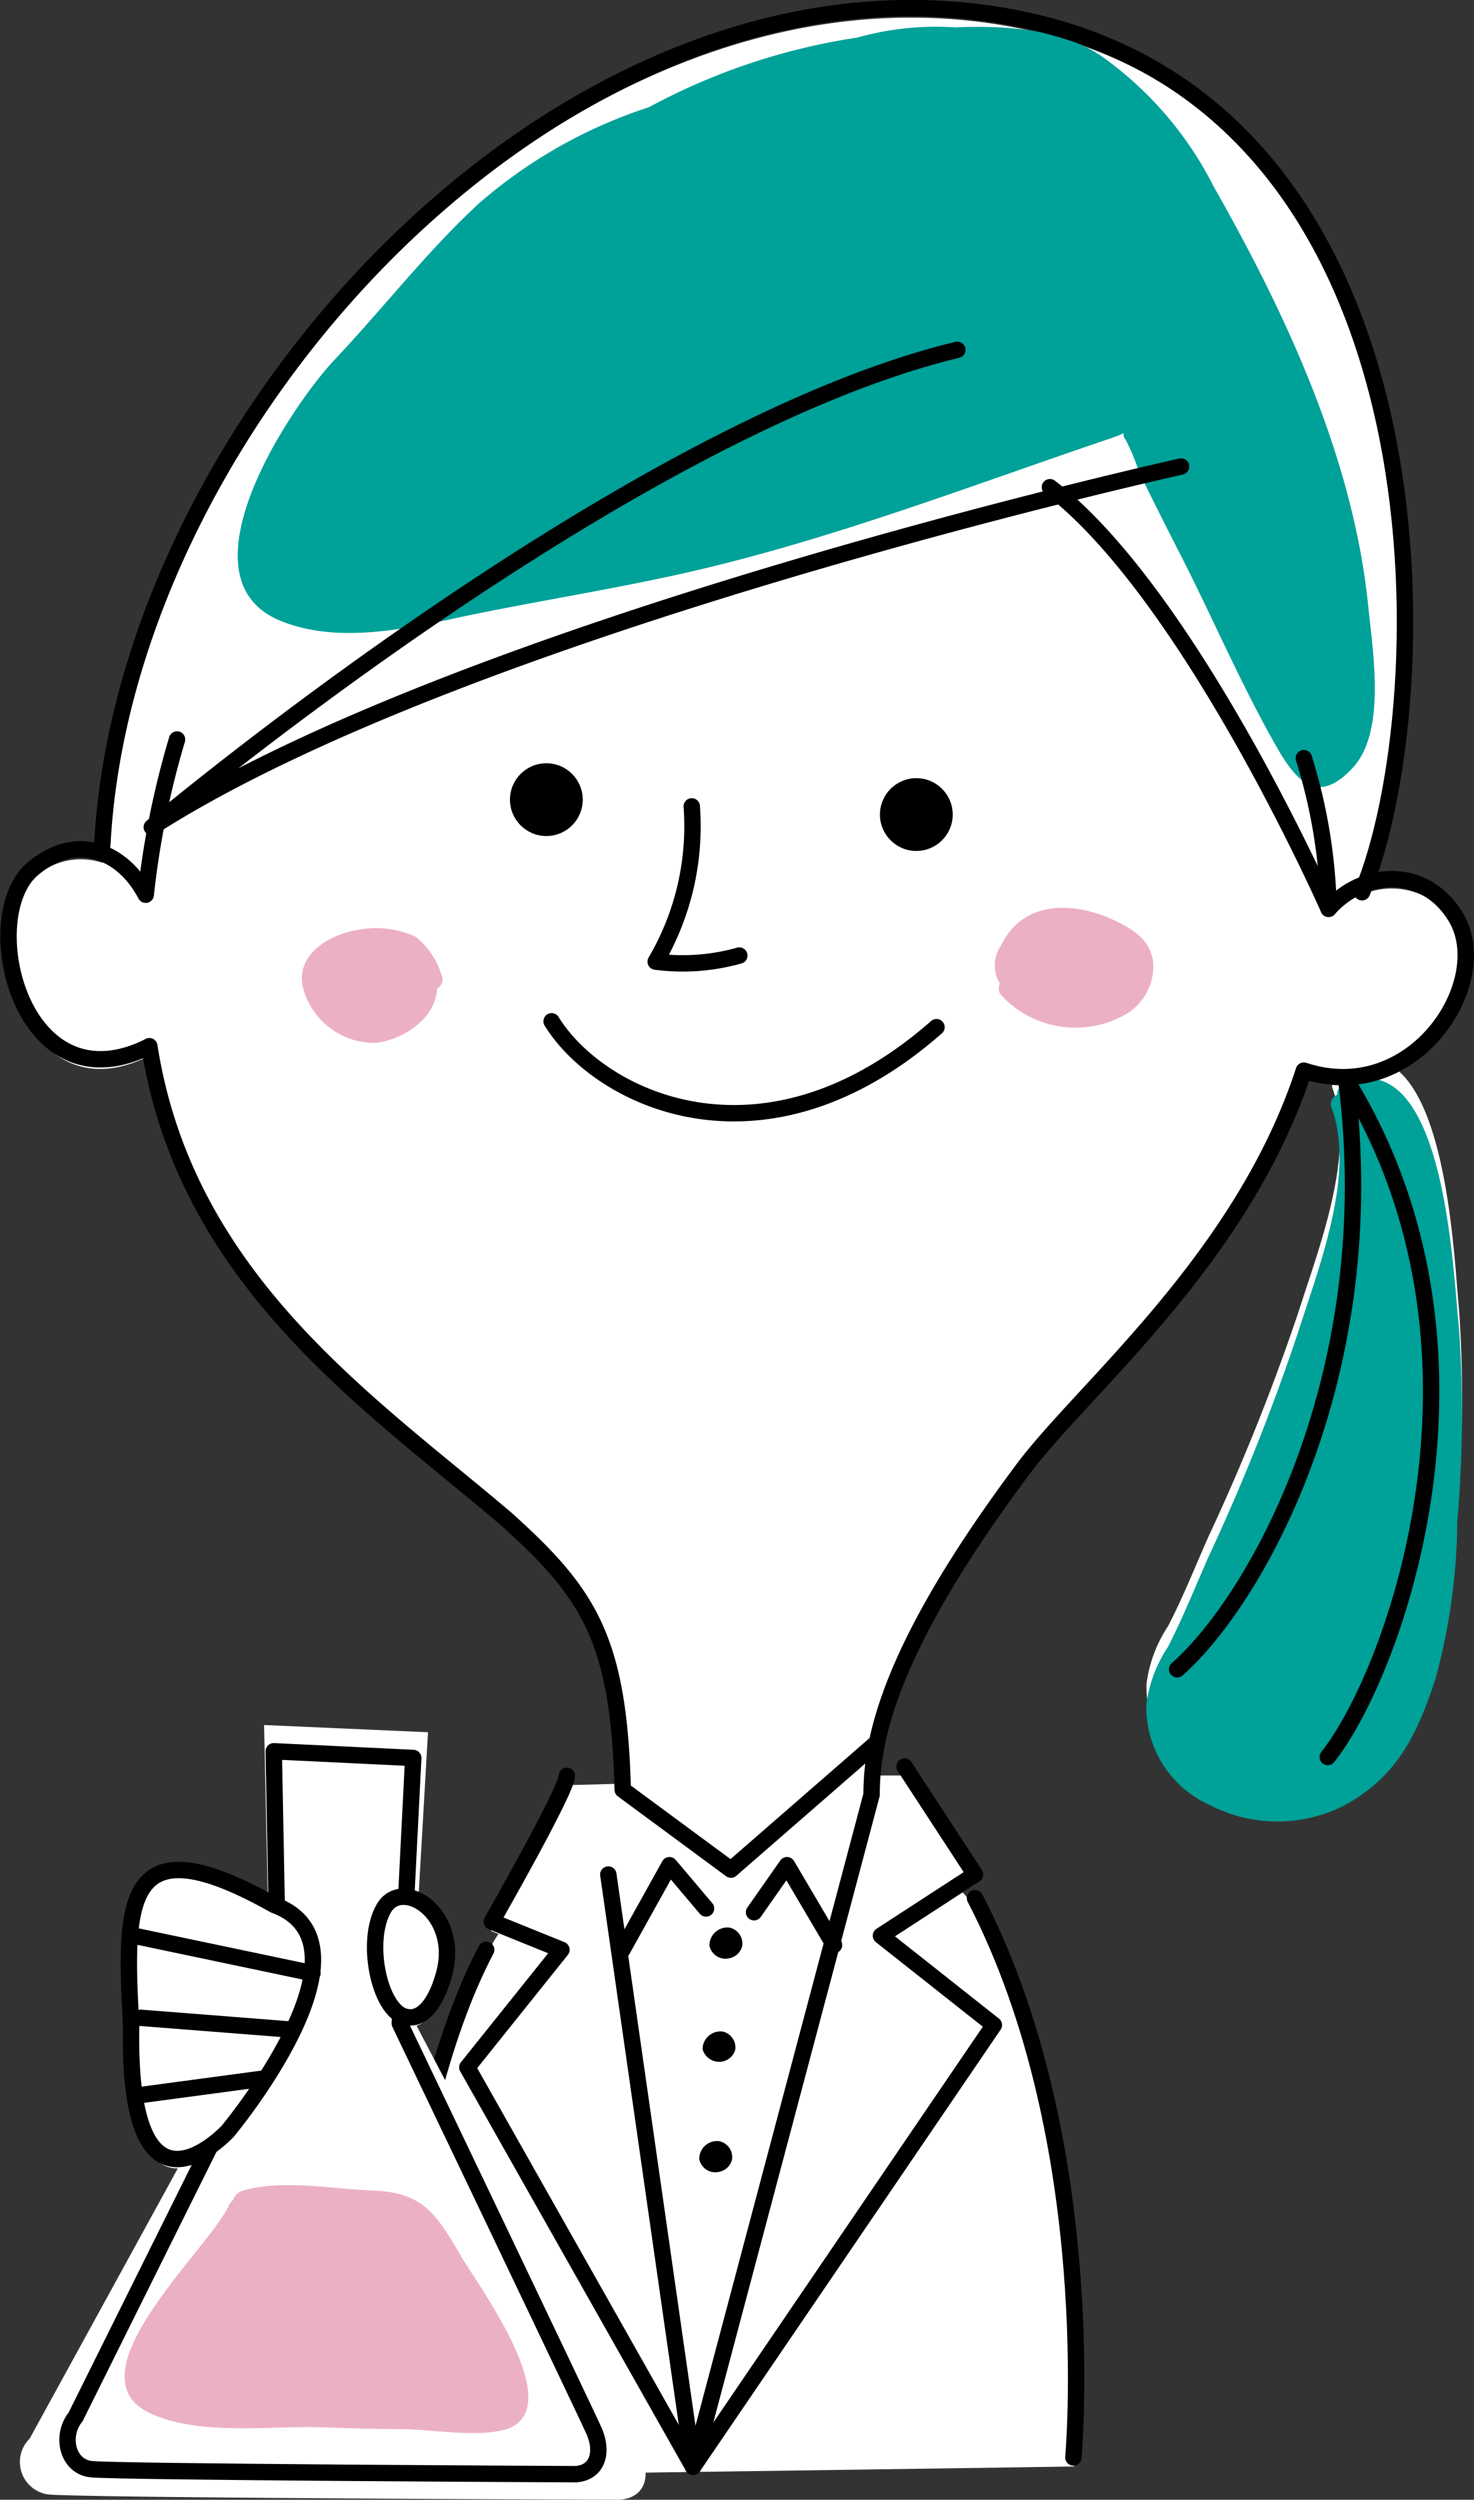 <svg xmlns="http://www.w3.org/2000/svg" width="89.92" height="152.49"><rect width="100%" height="100%" fill="#333333" stroke="none"/><defs><style>.cls-1{fill:#fff}.cls-3{fill:none;stroke:#000;stroke-linecap:round;stroke-linejoin:round}.cls-4{fill:#ecb0c4}</style></defs><g id="レイヤー_2" data-name="レイヤー 2"><g id="レイヤー_1-2" data-name="レイヤー 1"><path class="cls-1" d="M85.36 65.37c3.34-1.88 5.06-6.22 3.44-8.87a4.46 4.46 0 0 0-5.51-2c4.6-12 5.15-47.74-21.42-52.83C34.92-3.49 7.58 25.94 6.24 52.13v.5a4.15 4.15 0 0 0-4.24 1c-3.48 2.87-.75 14.52 6.9 10.88l.19-.1c2.23 14.25 13.37 21.69 21.76 28.82 4.89 4.4 6.75 7.13 7.09 15.58l-3.41.09c0 .86-4.58 8.89-4.58 8.89l.46.19a5.19 5.19 0 0 0-.75 1.53 42.94 42.94 0 0 0-3.24 8.75l-2-4.25v-.54a1.78 1.78 0 0 0 .29.12c1.58.43 2.3-2.29 2.3-2.29.93-2.82-.78-4.86-2.22-5l.43-8.47-8.51-.41.19 9.43-.13-.06c-9.17-5.16-9.17-.28-8.74 7.32-.21 9.71 3.07 8.61 4.82 7.36L4.61 148c-.92 1.12-.51 3 .92 3.17s60-.71 60-.71 1.72-19.21-6-34.12l-.81-.91.81-.52-4.3-6.6h-1.92c.39-3.53 2.23-8.95 9.18-18.22 3.69-4.93 13.35-12.79 17.1-24.28a7.13 7.13 0 0 0 1.68.36.53.53 0 0 0 0 .17c1.48 4-.84 9.85-2.06 13.7a131.32 131.32 0 0 1-5.49 13.7c-.81 1.82-1.55 3.7-2.47 5.47a8.19 8.19 0 0 0-1.31 3.54 6.55 6.55 0 0 0 3.85 6.11 9 9 0 0 0 8.14.08c3.25-1.74 4.51-4.29 5.63-7.71a37.34 37.34 0 0 0 1.35-9.65A74.3 74.3 0 0 0 89 79.81c-.26-2.62-.61-11.71-3.64-14.44z"/><path d="M89 81c-.36-3.35-.83-17.38-6.94-14.93a.77.77 0 0 0-.49.72.61.61 0 0 0-.33.82c1.48 4-.84 9.85-2.06 13.69A129.58 129.58 0 0 1 73.71 95c-.81 1.83-1.55 3.7-2.47 5.48a8.19 8.19 0 0 0-1.31 3.52 6.53 6.53 0 0 0 3.85 6.1 9 9 0 0 0 8.14.08c3.25-1.73 4.51-4.29 5.63-7.7a37.34 37.34 0 0 0 1.35-9.68A74.43 74.43 0 0 0 89 81zm-5.53-44c-.9-9-5-17.82-9.42-25.6a21.79 21.79 0 0 0-6.89-8c-2.44-1.64-5.88-1.86-8.9-1.73a17.7 17.7 0 0 0-5.58.52l-.43.11a38.83 38.83 0 0 0-12.66 4.24 29.72 29.72 0 0 0-10.42 5.91c-3.13 2.9-5.79 6.35-8.71 9.44-2.78 2.94-9.75 13.44-3.3 16 3.34 1.35 7.41.53 10.81-.22 4.71-1 9.48-1.72 14.18-2.8 8.71-2 17.24-5.3 25.69-8.16 1.19-.4.44-.38.82.1a12.23 12.23 0 0 1 .83 2c.78 1.58 1.58 3.19 2.39 4.77 2.06 4 3.84 8.24 6.1 12.16 1.22 2.09 2.5 3.3 4.54 1.1s1.24-6.99.95-9.84z" fill="#00a199"/><circle cx="33.33" cy="48.78" r="2.22"/><circle cx="55.9" cy="49.69" r="2.22"/><path class="cls-3" d="M42.2 49.19a16.31 16.31 0 0 1-2.2 9.47 12.73 12.73 0 0 0 5.1-.37M33.65 62.3c2.91 4.73 12.92 9.64 23.48.36m1.27-41.32C38 26.26 9.26 50.46 9.26 50.46c19.29-12.37 62.79-22 62.79-22m-8 1.26c8.55 6.55 17 25.72 17 25.72"/><path class="cls-3" d="M10.8 45.11a53 53 0 0 0-1.91 9.47C7.47 51.88 4.63 50.78 2 53c-3.46 2.92-.73 14.56 6.92 10.92l.19-.1c2.23 14.26 13.37 21.7 21.76 28.83 5.07 4.56 6.88 7.33 7.12 16.53l6.6 4.87 8.89-7.74"/><path class="cls-3" d="M83.09 54.43C87.86 43 88.82 6.26 61.87 1.09S7.58 25.37 6.24 51.56M81 107.18c4.1-5.18 11.26-24.85 1.13-41.29 2.29 18-5.54 31.74-10.32 35.94"/><path class="cls-3" d="M37.11 114.35l5.17 36.13 10.89-41c0-3.44 1.12-9 9.27-19.9 3.69-4.92 13.35-12.78 17.1-24.27 6.72 2.23 11.66-5.45 9.26-9.38-1.92-3.15-5.69-2.82-7.75-.49a33.06 33.06 0 0 0-1.51-9.19"/><path class="cls-3" d="M43.07 116.42l-2.23-2.64-2.87 5.16m8.03-2.29l2.01-2.87 2.87 4.87"/><path class="cls-3" d="M55.18 107.76l4.3 6.59-5.74 3.73 6.89 5.45-18.35 26.95-13.77-24.37 5.74-7.17-4.25-1.72s4.58-8 4.58-8.89m-4.92 10.61c-5.74 10.89-6.31 30.68-6.31 30.68m36.13-33.83c7.74 14.91 6 34.12 6 34.12"/><path class="cls-4" d="M70.35 58.7c-.18-1.4-1.28-2.06-2.44-2.59-2.42-1.12-5.52-1.21-6.85 1.58A2.12 2.12 0 0 0 61 60a.63.63 0 0 0 .08.71 6.17 6.17 0 0 0 7.77 1.06 3.43 3.43 0 0 0 1.5-3.07zm-43.42.77a4.6 4.6 0 0 0-1.61-2.34 5.74 5.74 0 0 0-3.4-.42c-1.73.25-3.87 1.44-3.45 3.48a4.51 4.51 0 0 0 4.45 3.43 4.9 4.9 0 0 0 2.87-1.41 3 3 0 0 0 .88-1.92.61.61 0 0 0 .26-.82z"/><path d="M44.52 117.59a1.09 1.09 0 0 0-1.24 1.11 1 1 0 0 0 1.24.75 1 1 0 0 0 .76-.75 1 1 0 0 0-.76-1.11zm-.42 6.34a1.09 1.09 0 0 0-1.24 1.07 1.05 1.05 0 0 0 1.24.75 1 1 0 0 0 .76-.75 1 1 0 0 0-.76-1.07zm-.2 6.69a1.08 1.08 0 0 0-1.24 1.1 1 1 0 0 0 1.24.76 1 1 0 0 0 .76-.76 1 1 0 0 0-.76-1.1z"/><path class="cls-1" d="M25.11 123l1-17.33-10-.44.36 16.79-14.66 26.74a2 2 0 0 0 1.09 3.4c1.69.22 34.88.33 34.88.33 1.57-.11 1.93-1.42 1.33-2.74-.42-.91-14-26.75-14-26.75z"/><path class="cls-3" d="M24.39 123.43l.82-16.19-8.51-.41.3 15.68-12.39 24.93c-.92 1.13-.51 3 .92 3.18s29.61.31 29.61.31c1.33-.11 1.64-1.34 1.13-2.57-.36-.85-11.88-24.93-11.88-24.93z"/><path class="cls-4" d="M28.12 137.62c-1.54-2.66-2.38-3.92-5.51-4-2.49-.1-5.33-.68-7.76 0a.87.87 0 0 0-.62.57 1 1 0 0 0-.27.35c-1.17 2.6-9.77 10.28-4.85 12.65 3 1.42 7.27.78 10.47.88 1.62.05 3.23.11 4.86.11 1.86 0 4.67.55 6.47 0 3.87-1.32-1.91-9-2.79-10.56z"/><path d="M27 120.72c1.29-3.87-2.44-6.3-3.59-4.3s-.28 6.17 1.29 6.6 2.3-2.3 2.3-2.3zm-19 2.8c-.43-7.6-.43-12.47 8.74-7.31C23.36 118.65 13.9 130 13.9 130s-6.17 6.71-5.9-6.48zm11.06-3.15l-10.9-2.29m9.61 5.73l-9.18-.72m7.31 3.73l-7.45 1" stroke="#000" stroke-linecap="round" stroke-linejoin="round" fill="#fff"/></g></g></svg>